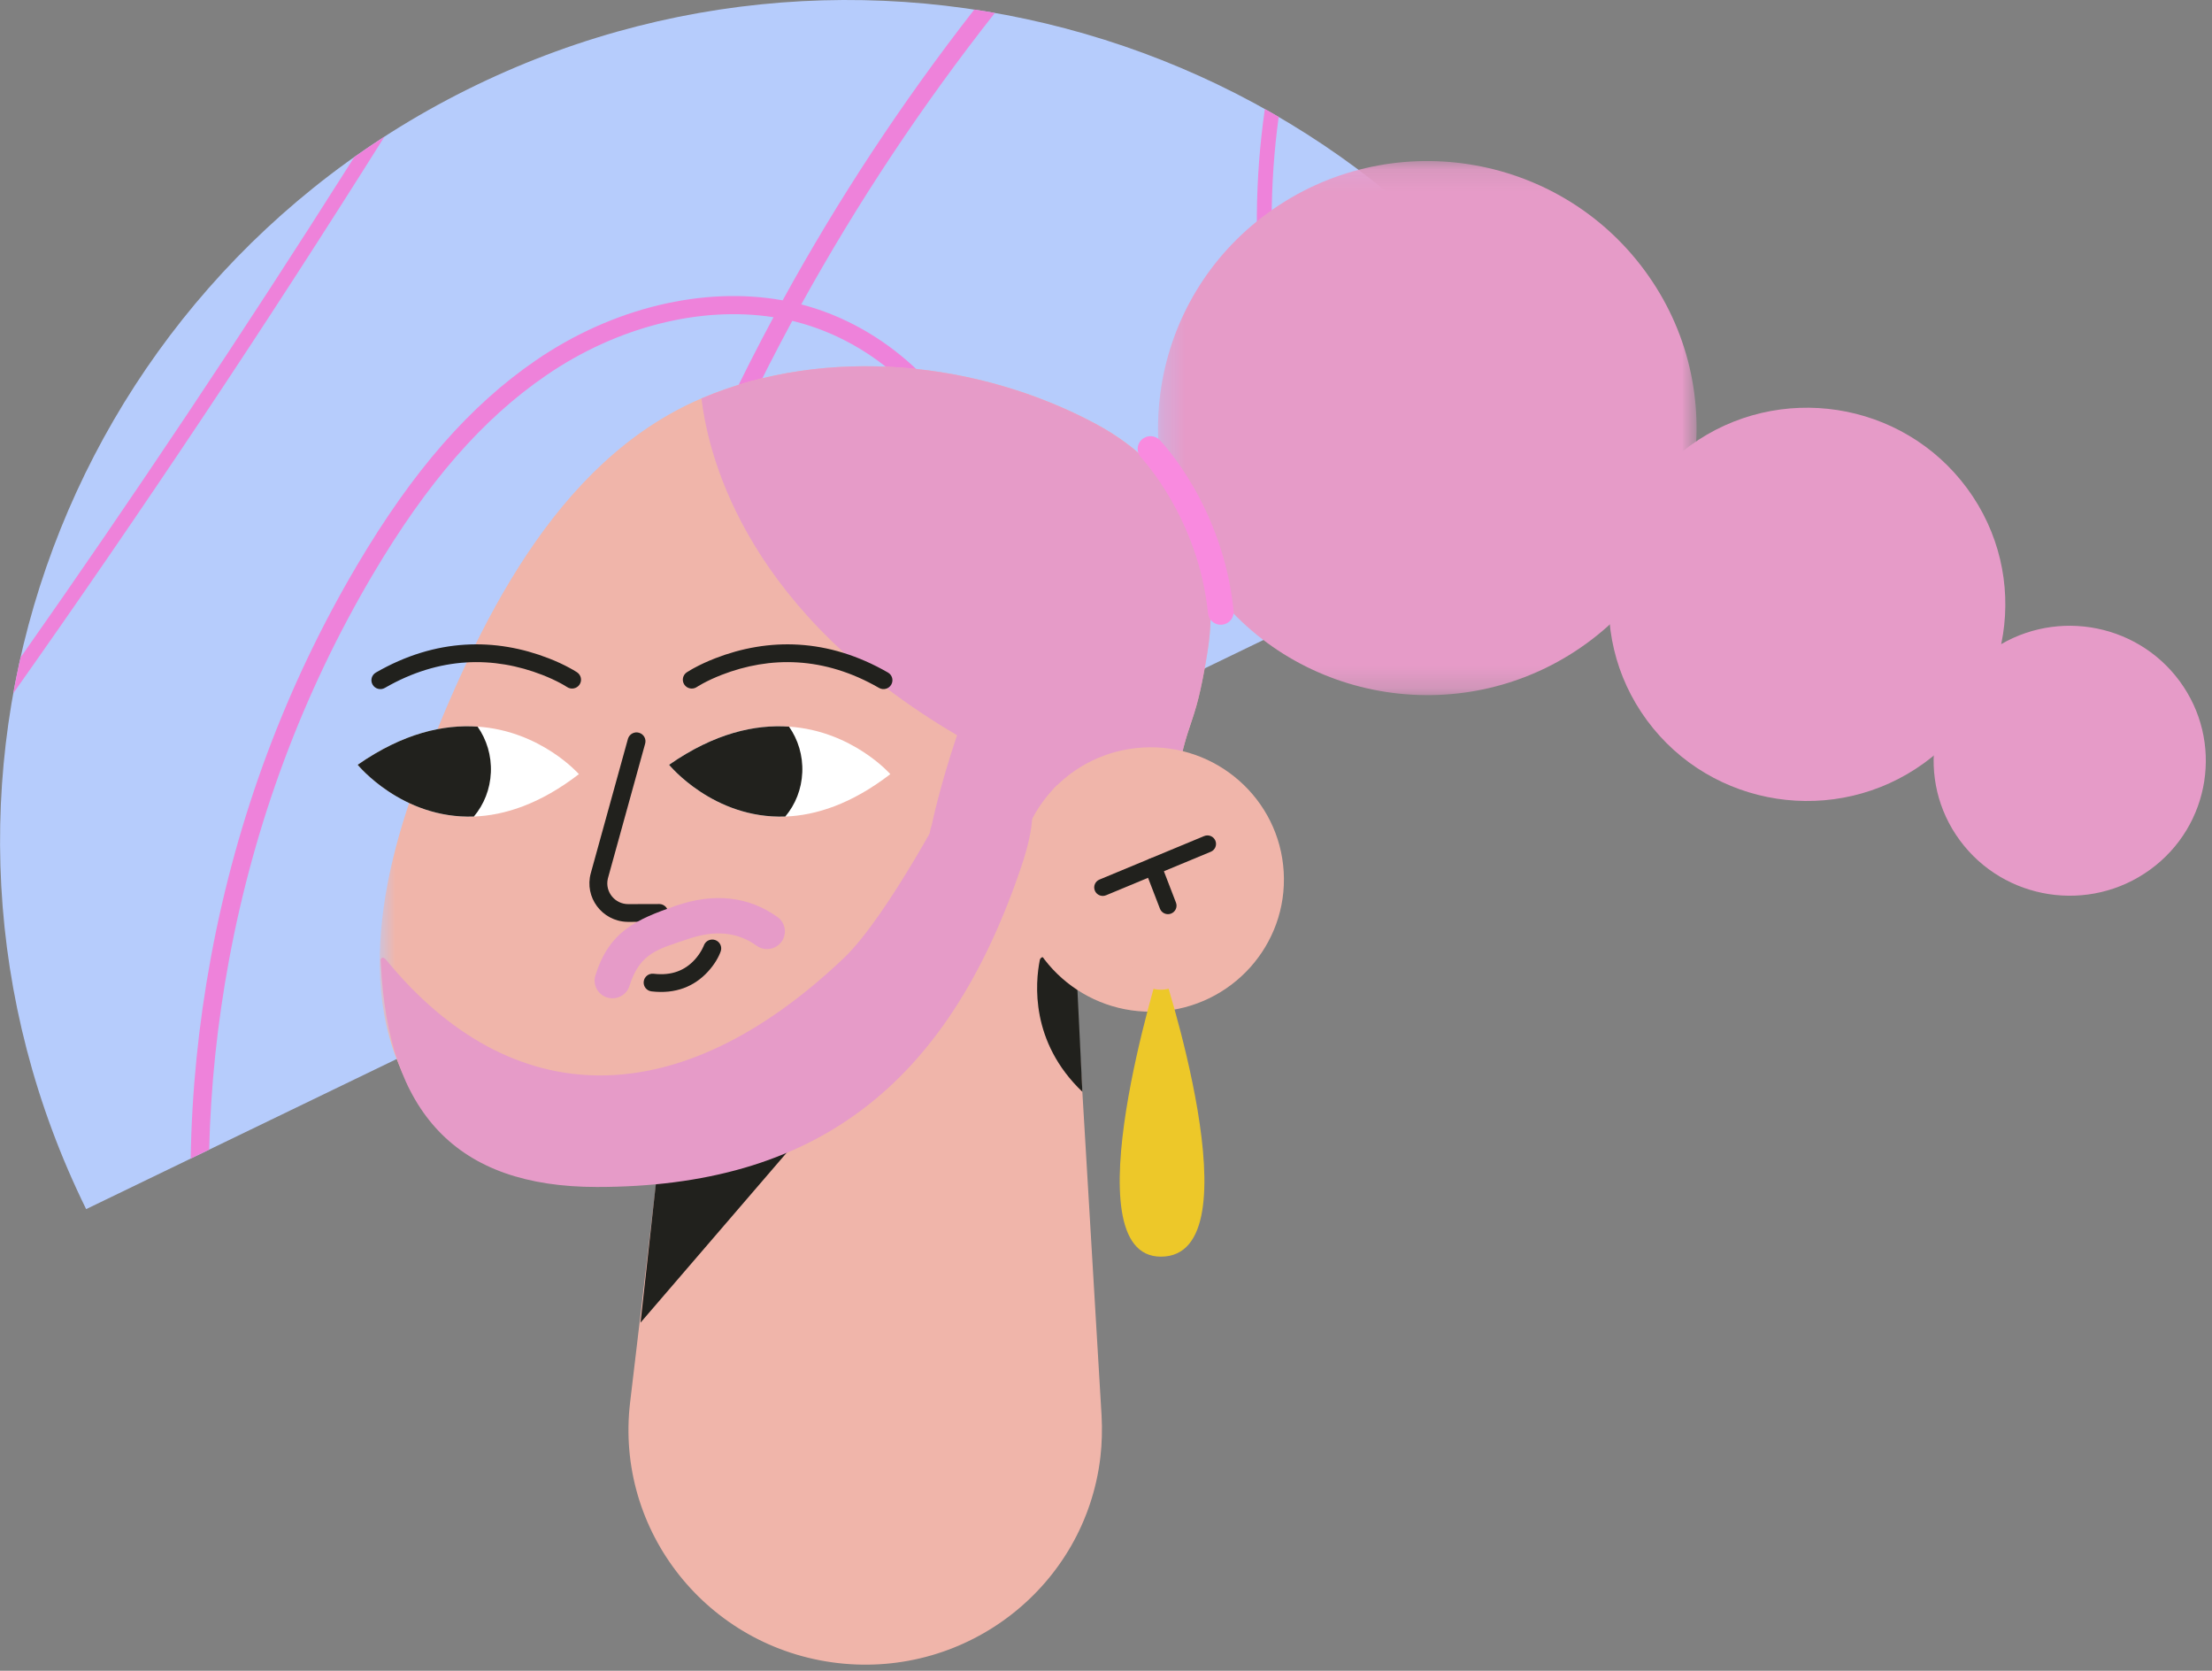 <svg width="98" height="74" viewBox="0 0 98 74" fill="none" xmlns="http://www.w3.org/2000/svg">
<rect x="0" y="0" width="98" height="74" fill="#808080" stroke="none"/>
<path fill-rule="evenodd" clip-rule="evenodd" d="M3.817 53.553C-5.282 35.069 2.454 12.781 21.095 3.772C39.735 -5.237 62.222 2.444 71.32 20.929L3.817 53.553Z" fill="#B6CCFC"/>
<path fill-rule="evenodd" clip-rule="evenodd" d="M15.693 6.958L15.461 7.327C10.784 14.711 5.929 21.985 0.911 29.121L0.911 29.121C0.792 29.646 0.685 30.173 0.59 30.703L0.59 30.703C6.284 22.652 11.773 14.422 17.031 6.055L17.031 6.054C16.576 6.347 16.131 6.648 15.693 6.958Z" fill="#EE82DA"/>
<path fill-rule="evenodd" clip-rule="evenodd" d="M56.038 4.829C55.147 11.004 55.938 17.42 58.356 23.517C58.766 24.551 59.217 25.56 59.706 26.541L60.297 26.256C59.815 25.29 59.371 24.296 58.968 23.279C56.624 17.372 55.836 11.163 56.65 5.179L56.651 5.179C56.466 5.071 56.28 4.965 56.093 4.86L56.038 4.829Z" fill="#EE82DA"/>
<path fill-rule="evenodd" clip-rule="evenodd" d="M31.288 22.125C32.435 19.428 33.706 16.789 35.1 14.212C35.159 14.226 35.218 14.241 35.276 14.255C38.724 15.142 41.686 17.876 42.822 21.221C43.959 24.567 43.269 28.52 41.064 31.295C39.735 32.967 37.632 34.145 35.575 34.368C34.076 34.531 32.738 34.175 31.706 33.337C28.352 30.616 30.005 25.144 31.288 22.125ZM44.076 0.573C40.853 4.663 37.988 8.976 35.499 13.482C39.197 14.44 42.372 17.375 43.591 20.965C44.813 24.56 44.071 28.81 41.702 31.792C40.242 33.628 37.929 34.921 35.663 35.168C33.943 35.354 32.397 34.937 31.192 33.959C29.577 32.649 27.345 29.329 30.541 21.813C31.665 19.169 32.908 16.579 34.269 14.049C31.026 13.546 27.339 14.474 24.206 16.619C21.375 18.557 18.933 21.36 16.521 25.438C13.418 30.684 11.272 36.438 10.143 42.538C9.626 45.331 9.334 48.13 9.267 50.919L8.448 51.315C8.496 48.346 8.795 45.366 9.345 42.394C10.492 36.201 12.67 30.359 15.821 25.032C18.295 20.849 20.813 17.965 23.745 15.957C27.137 13.634 31.161 12.669 34.675 13.302C37.141 8.81 39.977 4.508 43.165 0.424C43.469 0.47 43.773 0.519 44.076 0.573Z" fill="#EE82DA"/>
<mask id="mask0_662_7911" style="mask-type:alpha" maskUnits="userSpaceOnUse" x="16" y="16" width="38" height="37">
<path fill-rule="evenodd" clip-rule="evenodd" d="M53.641 16.22H16.823V52.422H53.641V16.22Z" fill="white"/>
</mask>
<g mask="url(#mask0_662_7911)">
<path fill-rule="evenodd" clip-rule="evenodd" d="M19.603 50.072C21.86 52.404 24.945 52.788 28.205 52.14C36.525 50.487 46.026 42.114 46.026 42.114C47.911 40.648 49.917 38.641 51.182 36.426L51.246 36.309C51.581 35.718 51.858 35.108 52.067 34.494C52.166 34.2 52.249 33.902 52.314 33.605C52.72 31.767 53.009 31.921 53.499 28.851C54.179 24.595 52.386 20.828 48.541 18.772C43.363 15.999 36.654 15.287 31.122 17.627C31.107 17.634 31.092 17.638 31.077 17.645C24.55 20.436 21.116 27.808 18.696 34.004C16.716 39.07 15.386 45.715 19.603 50.072Z" fill="#F0B5AA"/>
</g>
<path fill-rule="evenodd" clip-rule="evenodd" d="M31.341 33.23L27.916 62.114C27.239 67.818 31.355 72.986 37.109 73.657C42.862 74.328 48.075 70.247 48.751 64.543C48.822 63.946 48.836 63.297 48.805 62.717L47.08 33.684C46.824 29.364 43.083 26.068 38.726 26.322C34.84 26.549 31.777 29.525 31.341 33.23Z" fill="#F0B5AA"/>
<path fill-rule="evenodd" clip-rule="evenodd" d="M29.113 51.931C29.113 51.931 31.577 51.523 34.841 49.86C35.24 49.657 35.634 50.138 35.347 50.48L28.378 58.58L29.113 51.931Z" fill="#21211D"/>
<path fill-rule="evenodd" clip-rule="evenodd" d="M47.729 43.748C47.729 43.748 46.944 43.284 46.378 42.462C46.292 42.337 46.097 42.372 46.067 42.521C45.866 43.537 45.637 46.144 47.953 48.356L47.729 43.748Z" fill="#21211D"/>
<mask id="mask1_662_7911" style="mask-type:alpha" maskUnits="userSpaceOnUse" x="51" y="7" width="25" height="24">
<path fill-rule="evenodd" clip-rule="evenodd" d="M75.164 7.132H51.305V30.787H75.164V7.132Z" fill="white"/>
</mask>
<g mask="url(#mask1_662_7911)">
<path fill-rule="evenodd" clip-rule="evenodd" d="M53.607 25.943C57.497 31.215 64.96 32.362 70.278 28.506C75.595 24.649 76.752 17.249 72.862 11.977C68.973 6.706 61.509 5.559 56.192 9.415C50.874 13.271 49.717 20.671 53.607 25.943Z" fill="#E69BC8"/>
</g>
<path fill-rule="evenodd" clip-rule="evenodd" d="M72.97 31.909C75.835 35.791 81.33 36.636 85.246 33.796C89.161 30.956 90.013 25.508 87.149 21.626C84.285 17.744 78.789 16.899 74.874 19.739C70.958 22.579 70.106 28.028 72.97 31.909Z" fill="#E69BC8"/>
<path fill-rule="evenodd" clip-rule="evenodd" d="M86.831 37.223C88.797 39.887 92.569 40.468 95.257 38.518C97.944 36.569 98.529 32.829 96.563 30.164C94.597 27.5 90.825 26.92 88.137 28.869C85.45 30.819 84.865 34.559 86.831 37.223Z" fill="#E69BC8"/>
<path fill-rule="evenodd" clip-rule="evenodd" d="M42.401 32.563C33.241 27.181 31.424 20.517 31.077 17.646C31.084 17.642 31.092 17.64 31.099 17.637C31.107 17.634 31.115 17.631 31.122 17.628C36.654 15.288 43.363 16 48.541 18.773C52.386 20.829 54.179 24.596 53.499 28.852C53.198 30.741 52.973 31.409 52.749 32.072C52.609 32.486 52.471 32.898 52.314 33.606C52.249 33.903 52.166 34.201 52.067 34.495C51.858 35.109 51.581 35.719 51.247 36.31L51.182 36.427C49.608 35.914 48.156 35.364 46.818 34.787C46.431 35.193 46.102 35.672 45.902 36.233L44.928 38.069C44.471 38.974 43.393 39.389 42.438 39.024C41.652 38.723 41.169 37.978 41.169 37.191C41.169 36.97 41.207 36.746 41.284 36.529C41.284 36.529 41.597 34.953 42.401 32.563Z" fill="#E69BC8"/>
<path fill-rule="evenodd" clip-rule="evenodd" d="M45.081 39.292C45.27 42.52 48.062 44.986 51.319 44.799C54.575 44.611 57.062 41.843 56.873 38.614C56.684 35.386 53.891 32.92 50.635 33.108C47.379 33.295 44.892 36.064 45.081 39.292Z" fill="#F0B5AA"/>
<path fill-rule="evenodd" clip-rule="evenodd" d="M48.858 39.681C48.907 39.681 48.957 39.671 49.005 39.651L53.642 37.725C53.835 37.645 53.926 37.424 53.845 37.232C53.764 37.04 53.542 36.95 53.348 37.03L48.711 38.956C48.517 39.037 48.426 39.257 48.507 39.449C48.568 39.594 48.71 39.681 48.858 39.681Z" fill="#21211D"/>
<path fill-rule="evenodd" clip-rule="evenodd" d="M51.745 40.489C51.79 40.489 51.836 40.481 51.88 40.464C52.077 40.389 52.175 40.172 52.1 39.978L51.434 38.249C51.359 38.055 51.14 37.958 50.943 38.032C50.747 38.106 50.649 38.324 50.724 38.518L51.39 40.246C51.448 40.397 51.592 40.489 51.745 40.489Z" fill="#21211D"/>
<path fill-rule="evenodd" clip-rule="evenodd" d="M51.431 42.693C51.431 42.693 55.77 55.658 51.431 55.658C47.329 55.658 51.431 42.693 51.431 42.693Z" fill="#EDC829"/>
<path fill-rule="evenodd" clip-rule="evenodd" d="M50.108 42.526C50.108 43.25 50.699 43.836 51.429 43.836C52.159 43.836 52.75 43.25 52.75 42.526C52.75 41.803 52.159 41.217 51.429 41.217C50.699 41.217 50.108 41.803 50.108 42.526Z" fill="#F0B5AA"/>
<path fill-rule="evenodd" clip-rule="evenodd" d="M54.086 27.671C54.105 27.671 54.124 27.67 54.143 27.668C54.456 27.637 54.684 27.36 54.653 27.05C54.19 22.451 51.499 19.612 51.385 19.493C51.167 19.267 50.806 19.259 50.579 19.475C50.351 19.69 50.343 20.048 50.56 20.273C50.593 20.308 53.097 22.972 53.519 27.162C53.548 27.454 53.796 27.671 54.086 27.671Z" fill="#F98ADF"/>
<path fill-rule="evenodd" clip-rule="evenodd" d="M15.845 33.873C15.845 33.873 17.806 36.278 20.995 36.165C22.346 36.115 23.919 35.619 25.648 34.287C25.648 34.287 23.963 32.368 21.159 32.183C19.672 32.08 17.875 32.459 15.845 33.873Z" fill="white"/>
<path fill-rule="evenodd" clip-rule="evenodd" d="M15.846 33.873C15.846 33.873 17.807 36.278 20.995 36.165C21.443 35.628 21.715 34.957 21.747 34.209C21.779 33.461 21.56 32.755 21.159 32.183C19.673 32.08 17.876 32.459 15.846 33.873Z" fill="#21211D"/>
<path d="M28.306 32.453C28.108 32.398 27.903 32.504 27.831 32.692L27.819 32.728L26.175 38.672C25.879 39.741 26.671 40.795 27.777 40.829L27.837 40.83L29.206 40.826C29.425 40.826 29.602 40.649 29.602 40.432C29.601 40.227 29.442 40.059 29.24 40.041L29.204 40.04L27.835 40.044C27.239 40.045 26.801 39.498 26.927 38.928L26.939 38.88L28.583 32.936C28.641 32.726 28.517 32.51 28.306 32.453Z" fill="#21211D"/>
<path d="M24.314 29.159C21.962 28.244 19.318 28.25 16.652 29.788C16.463 29.897 16.399 30.137 16.509 30.325C16.619 30.513 16.861 30.577 17.05 30.468C19.486 29.062 21.881 29.058 24.025 29.891C24.335 30.012 24.61 30.14 24.848 30.268L24.971 30.337C25.044 30.378 25.095 30.41 25.124 30.43C25.305 30.551 25.552 30.504 25.674 30.324C25.797 30.144 25.749 29.9 25.568 29.778L25.517 29.746C25.45 29.703 25.353 29.646 25.226 29.578C24.961 29.434 24.656 29.292 24.314 29.159Z" fill="#21211D"/>
<path fill-rule="evenodd" clip-rule="evenodd" d="M29.642 33.873C29.642 33.873 31.603 36.278 34.791 36.165C36.143 36.115 37.715 35.619 39.445 34.287C39.445 34.287 37.761 32.368 34.956 32.183C33.469 32.08 31.672 32.459 29.642 33.873Z" fill="white"/>
<path fill-rule="evenodd" clip-rule="evenodd" d="M29.643 33.873C29.643 33.873 31.604 36.278 34.792 36.165C35.24 35.628 35.512 34.957 35.544 34.209C35.576 33.461 35.357 32.755 34.956 32.183C33.47 32.08 31.673 32.459 29.643 33.873Z" fill="#21211D"/>
<path d="M39.342 29.788C36.676 28.25 34.033 28.244 31.68 29.159C31.338 29.292 31.033 29.434 30.768 29.578L30.666 29.633C30.557 29.695 30.476 29.745 30.426 29.778C30.245 29.9 30.197 30.144 30.32 30.324C30.442 30.504 30.689 30.551 30.87 30.43L30.93 30.392C30.981 30.36 31.054 30.319 31.146 30.268C31.384 30.14 31.659 30.012 31.969 29.891C34.113 29.058 36.508 29.062 38.944 30.468C39.133 30.577 39.375 30.513 39.485 30.325C39.595 30.137 39.531 29.897 39.342 29.788Z" fill="#21211D"/>
<path d="M31.689 41.636C31.494 41.568 31.282 41.659 31.198 41.841L31.17 41.91C31.155 41.945 31.13 41.996 31.096 42.06C31.013 42.213 30.906 42.366 30.775 42.509C30.344 42.979 29.759 43.222 28.959 43.128C28.742 43.102 28.545 43.256 28.519 43.472C28.493 43.687 28.648 43.883 28.866 43.909C29.932 44.035 30.764 43.688 31.361 43.038C31.666 42.707 31.846 42.375 31.93 42.137C32.003 41.932 31.895 41.708 31.689 41.636Z" fill="#21211D"/>
<path d="M34.446 40.616C33.156 39.692 31.62 39.534 29.926 40.122C28.18 40.727 26.986 41.255 26.379 43.2C26.25 43.613 26.483 44.052 26.9 44.18C27.317 44.308 27.76 44.076 27.889 43.663C28.353 42.176 29.194 42.035 30.448 41.601C31.675 41.175 32.67 41.277 33.52 41.886C33.874 42.139 34.368 42.06 34.623 41.71C34.879 41.359 34.8 40.869 34.446 40.616Z" fill="#E69BC8"/>
<path fill-rule="evenodd" clip-rule="evenodd" d="M42.221 35.028C42.221 35.028 39.349 40.565 37.388 42.43C30.012 49.447 22.634 49.255 17.115 42.521C17.053 42.445 16.977 42.387 16.909 42.43C16.84 42.474 16.87 42.593 16.873 42.673C17.186 49.272 20.201 52.572 26.447 52.572C36.038 52.572 41.957 48.145 45.258 38.351C47.279 32.354 42.221 35.028 42.221 35.028Z" fill="#E69BC8"/>
</svg>
